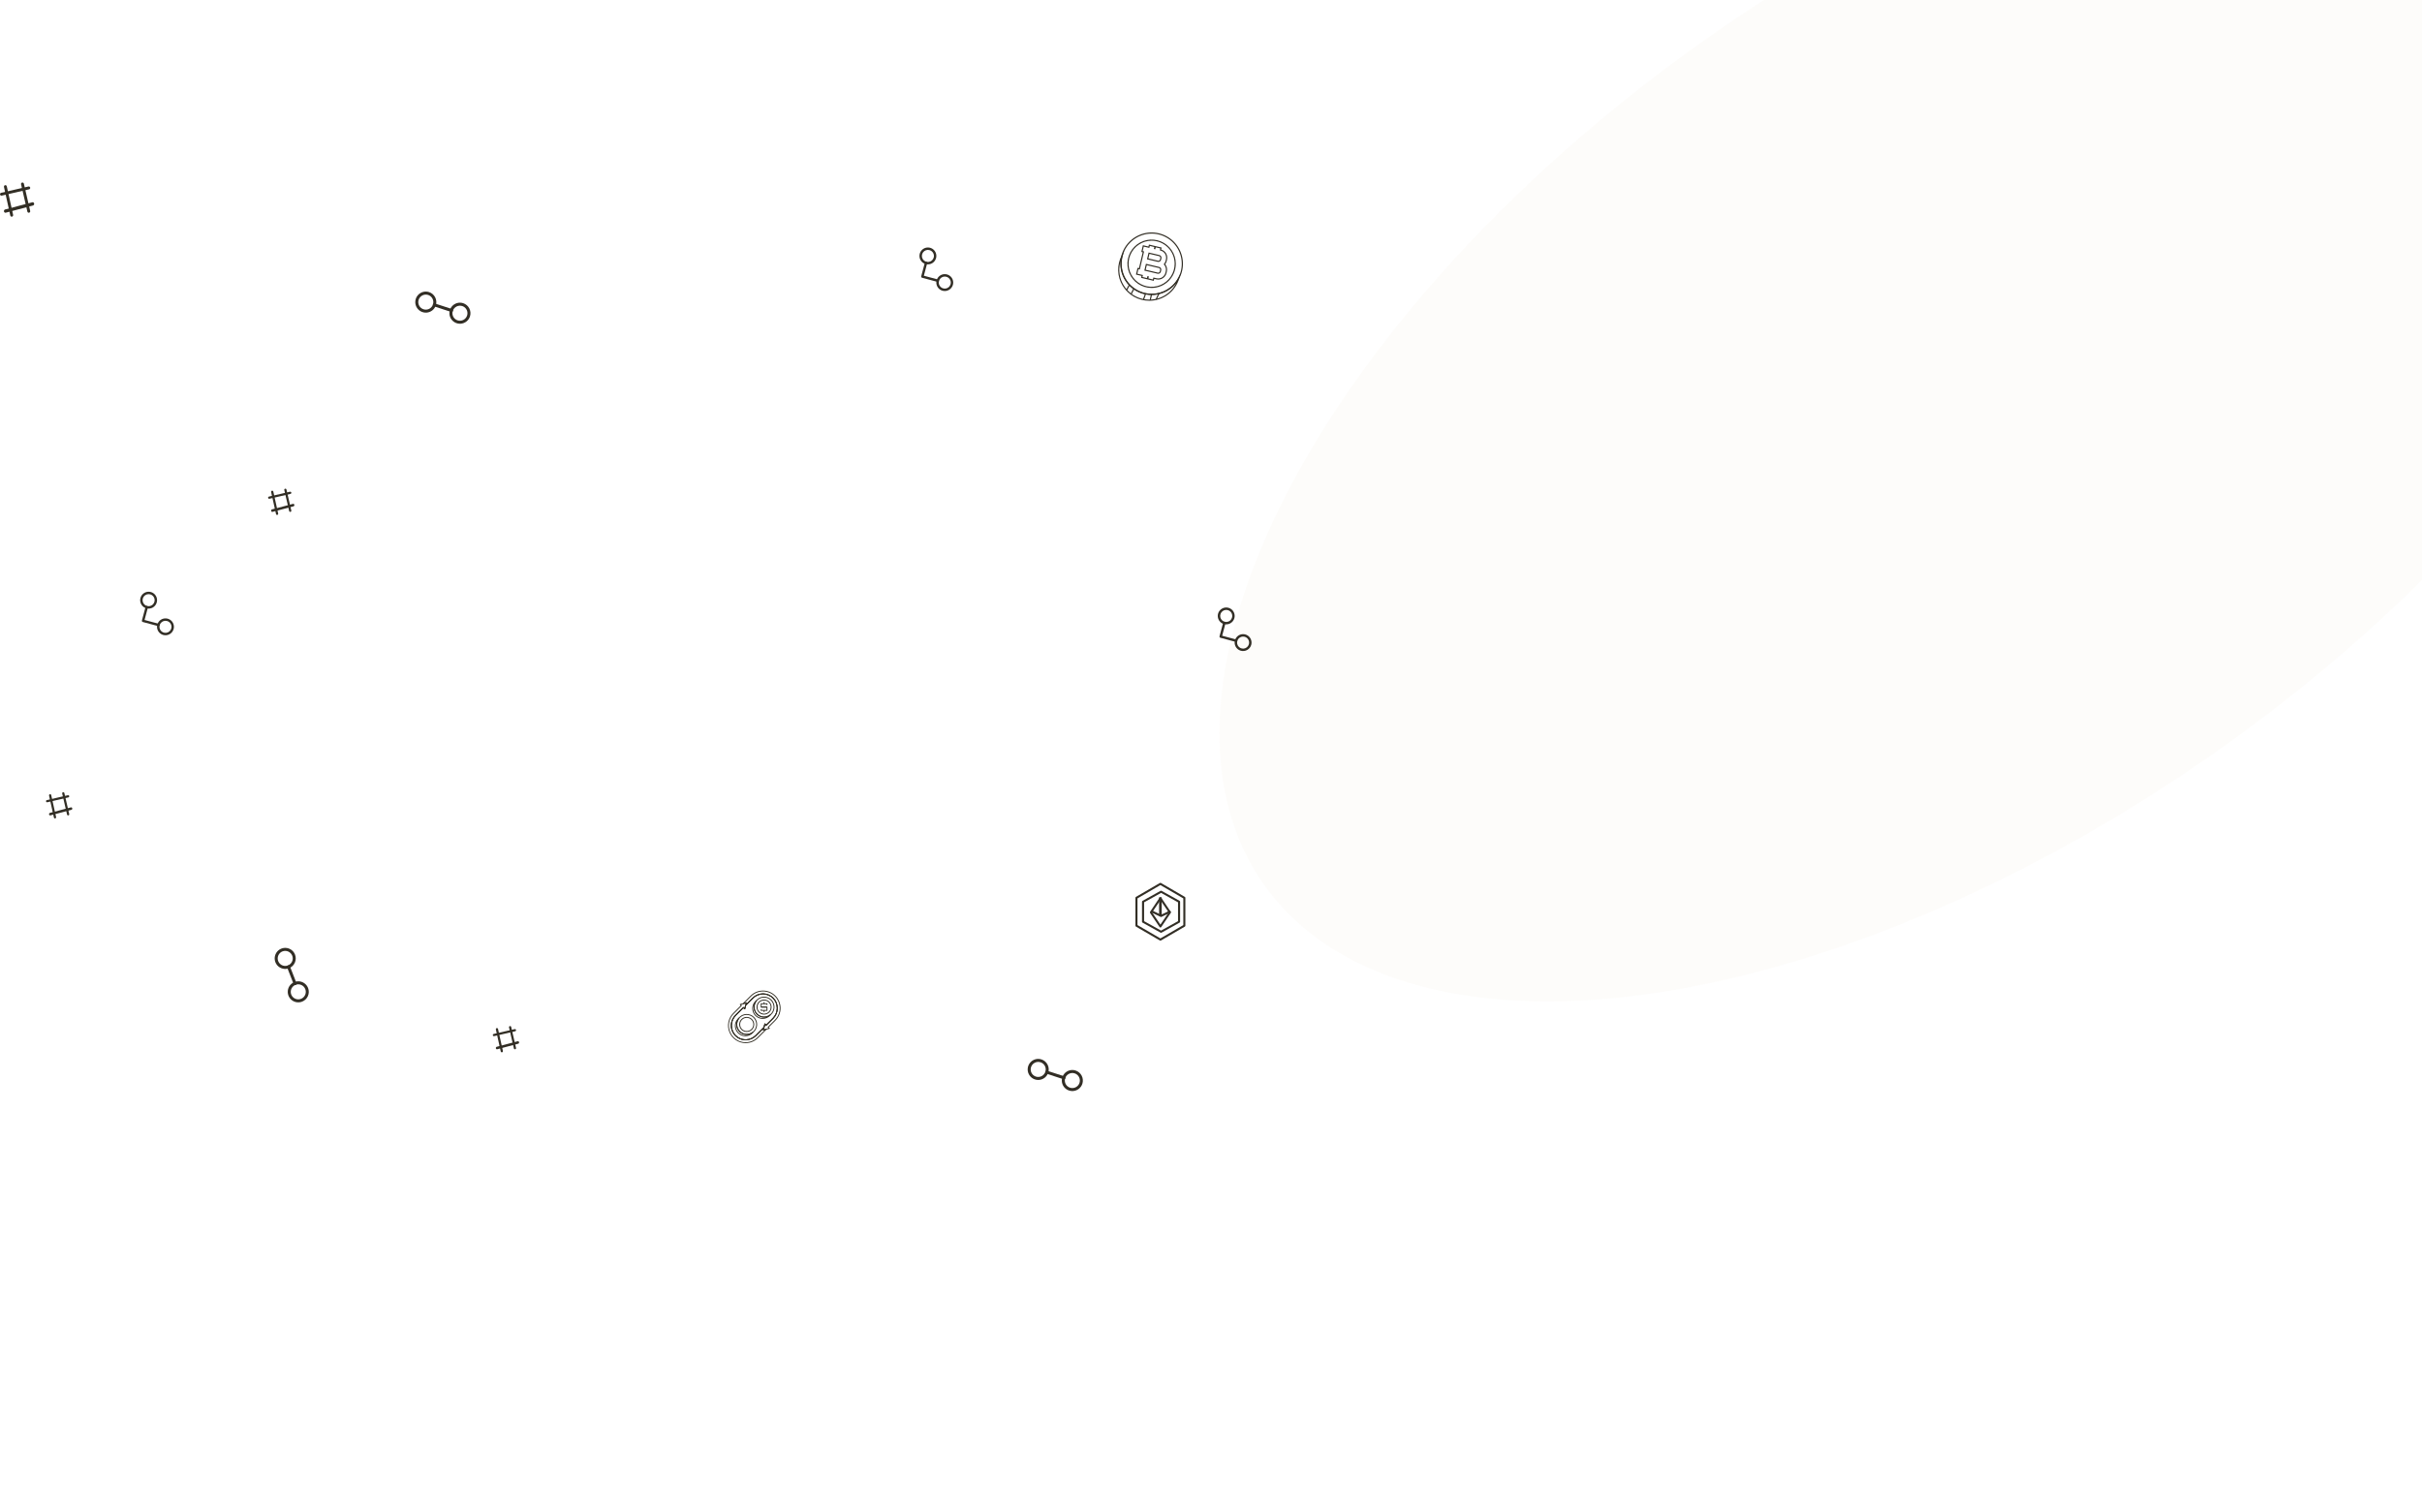 <svg width="1843" height="1151" viewBox="0 0 1843 1151" fill="none" xmlns="http://www.w3.org/2000/svg">
<path d="M331.635 232.406C331.145 233.914 330.219 235.242 328.974 236.223C327.729 237.204 326.221 237.794 324.641 237.918C323.061 238.042 321.479 237.695 320.096 236.92C318.714 236.145 317.592 234.977 316.872 233.565C316.153 232.152 315.869 230.558 316.056 228.984C316.243 227.41 316.892 225.927 317.922 224.722C318.952 223.517 320.316 222.644 321.842 222.215C323.367 221.785 324.986 221.818 326.494 222.308C328.513 222.968 330.188 224.401 331.152 226.294C332.116 228.187 332.29 230.385 331.635 232.406ZM318.572 228.158C318.222 229.234 318.199 230.39 318.505 231.479C318.812 232.569 319.435 233.543 320.295 234.278C321.156 235.014 322.215 235.478 323.339 235.611C324.462 235.745 325.601 235.542 326.609 235.029C327.618 234.516 328.452 233.715 329.006 232.727C329.559 231.74 329.807 230.611 329.719 229.482C329.631 228.354 329.21 227.277 328.51 226.388C327.809 225.499 326.861 224.837 325.785 224.487C324.342 224.02 322.772 224.144 321.42 224.832C320.068 225.52 319.044 226.716 318.572 228.158V228.158Z" fill="#322E25"/>
<path d="M357.61 240.854C357.12 242.362 356.194 243.69 354.949 244.671C353.704 245.652 352.196 246.242 350.615 246.366C349.035 246.49 347.454 246.143 346.071 245.368C344.688 244.593 343.566 243.426 342.847 242.013C342.128 240.601 341.843 239.007 342.03 237.432C342.217 235.858 342.866 234.375 343.896 233.17C344.926 231.965 346.29 231.093 347.816 230.663C349.342 230.233 350.961 230.266 352.468 230.756C354.487 231.416 356.163 232.849 357.127 234.742C358.091 236.635 358.264 238.834 357.61 240.854V240.854ZM344.547 236.606C344.196 237.682 344.173 238.838 344.48 239.928C344.787 241.017 345.409 241.991 346.27 242.727C347.13 243.462 348.189 243.926 349.313 244.06C350.437 244.193 351.575 243.99 352.584 243.477C353.593 242.964 354.426 242.163 354.98 241.176C355.533 240.188 355.782 239.059 355.694 237.931C355.605 236.802 355.184 235.725 354.484 234.836C353.784 233.947 352.836 233.286 351.759 232.935C350.316 232.468 348.746 232.592 347.394 233.28C346.042 233.968 345.018 235.164 344.547 236.606V236.606Z" fill="#322E25"/>
<path d="M344.698 236.655C344.651 236.798 344.577 236.931 344.48 237.045C344.382 237.159 344.262 237.253 344.128 237.322C343.994 237.39 343.848 237.431 343.698 237.443C343.548 237.455 343.397 237.437 343.254 237.39L330.191 233.141C329.902 233.047 329.662 232.843 329.525 232.572C329.387 232.301 329.362 231.987 329.456 231.698C329.55 231.409 329.755 231.169 330.026 231.031C330.296 230.893 330.611 230.868 330.9 230.962L343.963 235.211C344.106 235.257 344.239 235.332 344.353 235.429C344.467 235.527 344.561 235.646 344.63 235.781C344.698 235.915 344.739 236.061 344.751 236.211C344.763 236.361 344.745 236.512 344.698 236.655V236.655Z" fill="#322E25"/>
<path d="M797.635 816.406C797.145 817.914 796.219 819.242 794.974 820.223C793.729 821.204 792.221 821.794 790.641 821.918C789.061 822.042 787.479 821.695 786.096 820.92C784.714 820.145 783.592 818.977 782.872 817.565C782.153 816.152 781.869 814.558 782.056 812.984C782.243 811.41 782.892 809.927 783.922 808.722C784.952 807.517 786.316 806.644 787.842 806.215C789.367 805.785 790.986 805.818 792.494 806.308C794.513 806.968 796.188 808.401 797.152 810.294C798.116 812.187 798.29 814.385 797.635 816.406ZM784.572 812.158C784.222 813.234 784.199 814.39 784.505 815.479C784.812 816.569 785.435 817.543 786.295 818.278C787.156 819.014 788.215 819.478 789.339 819.611C790.462 819.745 791.601 819.542 792.609 819.029C793.618 818.516 794.452 817.715 795.006 816.727C795.559 815.74 795.807 814.611 795.719 813.482C795.631 812.354 795.21 811.277 794.51 810.388C793.809 809.499 792.861 808.837 791.785 808.487C790.342 808.02 788.772 808.144 787.42 808.832C786.068 809.52 785.044 810.716 784.572 812.158V812.158Z" fill="#322E25"/>
<path d="M823.61 824.854C823.12 826.362 822.194 827.69 820.949 828.671C819.704 829.652 818.196 830.242 816.615 830.366C815.035 830.49 813.454 830.143 812.071 829.368C810.688 828.593 809.566 827.426 808.847 826.013C808.128 824.601 807.843 823.007 808.03 821.432C808.217 819.858 808.866 818.375 809.896 817.17C810.926 815.965 812.29 815.093 813.816 814.663C815.342 814.233 816.961 814.266 818.468 814.756C820.487 815.416 822.163 816.849 823.127 818.742C824.091 820.635 824.264 822.834 823.61 824.854V824.854ZM810.547 820.606C810.196 821.682 810.173 822.838 810.48 823.928C810.787 825.017 811.409 825.991 812.27 826.727C813.13 827.462 814.189 827.926 815.313 828.06C816.437 828.193 817.575 827.99 818.584 827.477C819.593 826.964 820.426 826.163 820.98 825.176C821.533 824.188 821.782 823.059 821.694 821.931C821.605 820.802 821.184 819.725 820.484 818.836C819.784 817.947 818.836 817.286 817.759 816.935C816.316 816.468 814.746 816.592 813.394 817.28C812.042 817.968 811.018 819.164 810.547 820.606V820.606Z" fill="#322E25"/>
<path d="M810.698 820.655C810.651 820.798 810.577 820.931 810.48 821.045C810.382 821.159 810.262 821.253 810.128 821.322C809.994 821.39 809.848 821.431 809.698 821.443C809.548 821.455 809.397 821.437 809.254 821.39L796.191 817.141C795.902 817.047 795.662 816.843 795.524 816.572C795.387 816.301 795.362 815.987 795.456 815.698C795.55 815.409 795.755 815.169 796.026 815.031C796.296 814.893 796.611 814.868 796.9 814.962L809.963 819.211C810.106 819.257 810.238 819.332 810.353 819.429C810.467 819.527 810.561 819.646 810.63 819.781C810.698 819.915 810.739 820.061 810.751 820.211C810.763 820.361 810.745 820.512 810.698 820.655V820.655Z" fill="#322E25"/>
<path d="M219.949 736.897C218.473 737.474 216.858 737.6 215.31 737.259C213.762 736.919 212.35 736.127 211.252 734.983C210.154 733.84 209.42 732.397 209.142 730.836C208.865 729.276 209.056 727.668 209.692 726.216C210.329 724.764 211.381 723.534 212.717 722.68C214.052 721.826 215.611 721.388 217.196 721.42C218.781 721.453 220.32 721.954 221.62 722.862C222.92 723.769 223.921 725.042 224.498 726.518C225.268 728.498 225.222 730.702 224.369 732.648C223.516 734.594 221.927 736.122 219.949 736.897ZM214.952 724.102C213.897 724.513 212.989 725.228 212.341 726.156C211.693 727.084 211.334 728.183 211.311 729.315C211.288 730.447 211.601 731.56 212.21 732.514C212.819 733.467 213.698 734.219 214.734 734.674C215.771 735.128 216.919 735.265 218.033 735.067C219.148 734.869 220.178 734.345 220.995 733.561C221.812 732.778 222.377 731.769 222.621 730.664C222.865 729.559 222.775 728.406 222.363 727.352C221.809 725.939 220.718 724.804 219.329 724.195C217.94 723.586 216.366 723.552 214.952 724.102V724.102Z" fill="#322E25"/>
<path d="M229.886 762.339C228.409 762.916 226.795 763.042 225.247 762.702C223.699 762.361 222.286 761.569 221.189 760.426C220.091 759.282 219.357 757.839 219.079 756.278C218.801 754.718 218.993 753.11 219.629 751.658C220.265 750.206 221.318 748.976 222.653 748.122C223.989 747.269 225.548 746.83 227.133 746.863C228.717 746.895 230.257 747.397 231.557 748.304C232.856 749.211 233.858 750.484 234.434 751.96C235.205 753.94 235.158 756.145 234.306 758.09C233.453 760.036 231.863 761.564 229.886 762.339V762.339ZM224.888 749.544C223.834 749.956 222.925 750.671 222.277 751.598C221.629 752.526 221.271 753.626 221.248 754.757C221.224 755.889 221.537 757.002 222.146 757.956C222.756 758.91 223.634 759.661 224.671 760.116C225.707 760.57 226.855 760.707 227.97 760.509C229.084 760.311 230.115 759.787 230.932 759.004C231.748 758.22 232.314 757.212 232.558 756.106C232.801 755.001 232.711 753.848 232.3 752.794C231.746 751.382 230.655 750.247 229.266 749.637C227.876 749.028 226.302 748.995 224.888 749.544V749.544Z" fill="#322E25"/>
<path d="M224.946 749.692C224.806 749.747 224.656 749.774 224.506 749.771C224.356 749.768 224.207 749.735 224.069 749.674C223.932 749.614 223.807 749.527 223.703 749.419C223.599 749.31 223.517 749.182 223.462 749.042L218.465 736.246C218.354 735.963 218.361 735.648 218.483 735.37C218.605 735.091 218.832 734.873 219.115 734.762C219.398 734.652 219.714 734.658 219.992 734.78C220.27 734.902 220.489 735.13 220.599 735.413L225.597 748.208C225.651 748.348 225.678 748.498 225.675 748.648C225.672 748.799 225.639 748.947 225.579 749.085C225.519 749.223 225.432 749.347 225.323 749.451C225.214 749.556 225.086 749.637 224.946 749.692V749.692Z" fill="#322E25"/>
<path d="M883 715.915C882.863 715.915 882.729 715.878 882.61 715.809L864.396 705.214C864.276 705.146 864.176 705.046 864.106 704.926C864.037 704.805 864 704.669 864 704.529V683.3C864 683.162 864.036 683.026 864.105 682.906C864.173 682.786 864.272 682.687 864.39 682.618L882.61 672.02C882.728 671.951 882.863 671.915 883 671.915C883.137 671.915 883.272 671.951 883.39 672.02L901.61 682.618C901.728 682.687 901.827 682.786 901.895 682.906C901.964 683.026 902 683.162 902 683.3V704.529C902 704.668 901.964 704.803 901.895 704.923C901.827 705.043 901.728 705.142 901.61 705.211L883.39 715.809C883.272 715.878 883.137 715.915 883 715.915V715.915ZM865.562 704.071L870.478 706.942L883 714.219L900.438 704.075V683.754L883 673.61L865.562 683.754V704.071Z" fill="#322E25"/>
<path d="M883.5 709.915C883.36 709.915 883.223 709.879 883.101 709.812L869.399 702.199C869.277 702.131 869.177 702.034 869.107 701.918C869.037 701.801 869 701.669 869 701.534V686.295C869 686.161 869.037 686.028 869.107 685.912C869.177 685.795 869.277 685.698 869.399 685.631L883.101 678.017C883.223 677.95 883.36 677.915 883.5 677.915C883.64 677.915 883.777 677.95 883.899 678.017L897.601 685.631C897.723 685.698 897.823 685.795 897.893 685.912C897.963 686.028 898 686.161 898 686.295V701.534C898 701.669 897.963 701.801 897.893 701.918C897.823 702.034 897.723 702.131 897.601 702.198L883.899 709.812C883.777 709.879 883.64 709.915 883.5 709.915ZM870.594 701.091L883.5 708.262L896.406 701.091V686.738L883.5 679.567L870.594 686.738V701.091Z" fill="#322E25"/>
<path d="M883 705.915C882.875 705.915 882.751 705.884 882.64 705.824C882.529 705.765 882.434 705.678 882.363 705.573L875.136 694.849C875.047 694.718 875 694.563 875 694.404C875 694.245 875.047 694.09 875.136 693.96L882.363 683.236C882.438 683.136 882.534 683.055 882.645 683C882.755 682.944 882.877 682.915 883 682.915C883.123 682.915 883.245 682.944 883.355 683C883.466 683.055 883.562 683.136 883.637 683.236L890.864 693.96C890.953 694.09 891 694.245 891 694.404C891 694.563 890.953 694.718 890.864 694.849L883.637 705.573C883.566 705.678 883.471 705.765 883.36 705.824C883.249 705.884 883.125 705.915 883 705.915V705.915ZM876.709 694.404L883 703.738L889.291 694.404L883 685.071L876.709 694.404Z" fill="#322E25"/>
<path d="M883.5 697.915C883.39 697.915 883.281 697.89 883.181 697.841L876 694.384L876.638 692.915L883.5 696.218L890.362 692.915L891 694.384L883.819 697.841C883.719 697.89 883.61 697.915 883.5 697.915Z" fill="#322E25"/>
<path d="M884 682.915H882V696.915H884V682.915Z" fill="#322E25"/>
<path d="M9.15 164.884C9.01 164.919 8.864 164.924 8.722 164.899C8.579 164.875 8.443 164.821 8.32 164.74C8.198 164.66 8.091 164.555 8.007 164.432C7.923 164.308 7.863 164.168 7.831 164.02L3.029 142.335C2.996 142.187 2.991 142.034 3.015 141.884C3.038 141.734 3.089 141.59 3.166 141.461C3.242 141.332 3.341 141.22 3.459 141.131C3.576 141.043 3.709 140.98 3.849 140.945C3.99 140.911 4.136 140.905 4.278 140.93C4.42 140.955 4.557 141.009 4.679 141.089C4.802 141.17 4.908 141.275 4.992 141.398C5.076 141.522 5.137 141.661 5.169 141.809L9.971 163.494C10.004 163.642 10.009 163.796 9.985 163.946C9.962 164.096 9.911 164.239 9.834 164.368C9.758 164.498 9.659 164.61 9.541 164.698C9.424 164.787 9.291 164.85 9.15 164.884Z" fill="#322E25"/>
<path d="M22.151 161.886C22.01 161.919 21.864 161.924 21.722 161.9C21.579 161.876 21.443 161.825 21.32 161.748C21.198 161.671 21.091 161.57 21.007 161.452C20.923 161.333 20.863 161.199 20.831 161.057L16.029 140.276C15.996 140.134 15.991 139.987 16.015 139.844C16.038 139.7 16.09 139.562 16.166 139.438C16.242 139.315 16.341 139.207 16.459 139.122C16.576 139.038 16.709 138.977 16.849 138.944C16.99 138.911 17.136 138.906 17.278 138.93C17.42 138.953 17.557 139.005 17.679 139.082C17.802 139.159 17.908 139.26 17.992 139.378C18.076 139.496 18.137 139.63 18.169 139.772L22.971 160.553C23.004 160.695 23.009 160.842 22.985 160.986C22.962 161.13 22.911 161.267 22.834 161.391C22.758 161.515 22.659 161.622 22.541 161.707C22.424 161.792 22.291 161.853 22.151 161.886V161.886Z" fill="#322E25"/>
<path d="M22.142 144.085L1.357 148.887C1.071 148.952 0.771 148.902 0.522 148.748C0.273 148.594 0.096 148.348 0.029 148.065C-0.038 147.782 0.012 147.484 0.166 147.237C0.32 146.99 0.567 146.813 0.853 146.746L21.638 141.944C21.78 141.911 21.927 141.906 22.071 141.929C22.215 141.953 22.352 142.004 22.476 142.08C22.6 142.157 22.707 142.256 22.792 142.374C22.877 142.491 22.938 142.624 22.971 142.764C23.004 142.905 23.009 143.051 22.985 143.193C22.962 143.335 22.91 143.472 22.833 143.594C22.756 143.717 22.655 143.823 22.537 143.907C22.418 143.992 22.284 144.052 22.142 144.084V144.085Z" fill="#322E25"/>
<path d="M25.143 156.394L4.361 161.882C4.075 161.958 3.774 161.901 3.524 161.725C3.274 161.55 3.096 161.268 3.029 160.944C2.962 160.62 3.012 160.278 3.167 159.996C3.323 159.713 3.571 159.511 3.857 159.436L24.639 153.948C24.78 153.91 24.927 153.905 25.071 153.932C25.215 153.958 25.353 154.017 25.476 154.104C25.6 154.191 25.707 154.305 25.792 154.439C25.877 154.573 25.938 154.725 25.971 154.886C26.004 155.046 26.009 155.213 25.985 155.375C25.962 155.538 25.91 155.694 25.833 155.834C25.756 155.974 25.655 156.096 25.537 156.192C25.419 156.288 25.285 156.357 25.143 156.394V156.394Z" fill="#322E25"/>
<g filter="url(#filter0_f_150_39)">
<ellipse cx="1493" cy="300.415" rx="649" ry="333.5" transform="rotate(-34.996 1493 300.415)" fill="#C7A15B" fill-opacity="0.03"/>
</g>
<path d="M567.373 791.727C565.156 791.725 562.989 791.067 561.146 789.835C559.303 788.602 557.866 786.852 557.017 784.804C556.168 782.756 555.945 780.502 556.376 778.327C556.806 776.152 557.872 774.154 559.438 772.584L565.434 766.588C565.498 766.524 565.585 766.487 565.677 766.487C565.768 766.487 565.855 766.523 565.92 766.588L566.51 767.174L567.091 764.996C567.107 764.937 567.138 764.884 567.181 764.841L572.667 759.355C574.774 757.26 577.625 756.086 580.596 756.09C583.567 756.094 586.415 757.276 588.516 759.377C590.617 761.478 591.799 764.326 591.803 767.297C591.807 770.268 590.633 773.119 588.538 775.226L583.249 780.515C583.179 780.571 583.094 780.606 583.005 780.616C582.959 780.616 582.915 780.607 582.873 780.589C582.831 780.572 582.793 780.546 582.761 780.514L582.231 779.981L581.686 782.013C581.67 782.071 581.64 782.124 581.597 782.167L575.309 788.455C574.268 789.498 573.031 790.325 571.669 790.886C570.307 791.448 568.847 791.734 567.373 791.727ZM565.678 767.318L559.924 773.071C557.949 775.046 556.839 777.726 556.839 780.52C556.839 783.313 557.949 785.993 559.924 787.968C561.9 789.944 564.579 791.054 567.373 791.054C570.167 791.054 572.846 789.944 574.822 787.968L581.045 781.745L581.721 779.224C581.737 779.165 581.768 779.112 581.811 779.069C581.853 779.027 581.907 778.996 581.965 778.98C582.024 778.965 582.085 778.965 582.144 778.981C582.202 778.996 582.256 779.027 582.298 779.07L583.006 779.784L588.051 774.739C589.029 773.761 589.805 772.6 590.334 771.322C590.864 770.044 591.136 768.674 591.136 767.29C591.136 765.907 590.864 764.537 590.334 763.259C589.805 761.981 589.029 760.82 588.051 759.842C587.073 758.864 585.911 758.088 584.633 757.558C583.355 757.029 581.985 756.756 580.602 756.756C579.219 756.757 577.849 757.029 576.571 757.558C575.293 758.088 574.131 758.864 573.153 759.842L567.733 765.263L567.022 767.927C567.007 767.985 566.976 768.038 566.934 768.081C566.891 768.124 566.838 768.155 566.78 768.17C566.721 768.186 566.66 768.186 566.602 768.17C566.543 768.155 566.49 768.124 566.447 768.082L565.678 767.318Z" fill="#332F25"/>
<path d="M580.817 784.26C580.764 784.26 580.711 784.247 580.664 784.224C580.617 784.201 580.575 784.167 580.543 784.125C580.511 784.083 580.489 784.034 580.479 783.982C580.468 783.93 580.47 783.877 580.484 783.826L581.721 779.224C581.737 779.165 581.768 779.112 581.811 779.069C581.854 779.027 581.907 778.996 581.965 778.98C582.024 778.965 582.086 778.965 582.144 778.981C582.203 778.996 582.256 779.027 582.298 779.07L583.007 779.784L588.051 774.739C590.027 772.764 591.136 770.084 591.136 767.29C591.136 764.497 590.026 761.817 588.051 759.842C586.075 757.866 583.396 756.756 580.602 756.756C577.808 756.757 575.129 757.866 573.154 759.842L567.668 765.328C567.614 765.381 567.544 765.416 567.469 765.426C567.394 765.436 567.318 765.421 567.252 765.383C567.186 765.345 567.135 765.286 567.106 765.216C567.077 765.146 567.072 765.069 567.092 764.995L567.433 763.723L565.664 764.2C565.591 764.22 565.514 764.215 565.443 764.186C565.373 764.157 565.315 764.105 565.277 764.04C565.239 763.974 565.224 763.898 565.234 763.823C565.243 763.747 565.278 763.678 565.331 763.624L571.137 757.819C573.651 755.315 577.055 753.911 580.603 753.915C584.151 753.919 587.552 755.33 590.06 757.839C592.569 760.348 593.979 763.75 593.982 767.298C593.984 770.845 592.579 774.249 590.075 776.762L590.074 776.763L585.029 781.808L585.662 782.441C585.705 782.484 585.736 782.538 585.752 782.596C585.767 782.654 585.767 782.716 585.752 782.774C585.736 782.833 585.705 782.886 585.662 782.929C585.619 782.972 585.566 783.002 585.507 783.018L580.906 784.248C580.877 784.256 580.847 784.26 580.817 784.26V784.26ZM582.232 779.981L581.305 783.428L584.753 782.506L584.299 782.051C584.267 782.019 584.241 781.981 584.224 781.94C584.207 781.898 584.198 781.853 584.198 781.808C584.198 781.763 584.207 781.718 584.224 781.676C584.241 781.634 584.267 781.596 584.299 781.564L589.587 776.276C590.767 775.096 591.703 773.696 592.342 772.155C592.981 770.614 593.31 768.962 593.31 767.293C593.31 765.625 592.982 763.973 592.344 762.431C591.706 760.89 590.77 759.489 589.591 758.309C588.411 757.129 587.011 756.193 585.47 755.554C583.929 754.916 582.277 754.587 580.608 754.586C578.94 754.586 577.288 754.914 575.746 755.552C574.205 756.191 572.804 757.126 571.624 758.305L566.73 763.2L567.831 762.903C567.889 762.887 567.951 762.887 568.009 762.903C568.068 762.918 568.121 762.949 568.164 762.992C568.207 763.034 568.237 763.088 568.253 763.146C568.269 763.204 568.269 763.266 568.253 763.324L568.09 763.931L572.667 759.355C574.774 757.26 577.625 756.086 580.596 756.09C583.567 756.094 586.415 757.276 588.516 759.377C590.617 761.478 591.799 764.326 591.803 767.297C591.807 770.268 590.633 773.119 588.538 775.226L583.249 780.515C583.179 780.571 583.094 780.606 583.005 780.616C582.96 780.616 582.915 780.607 582.873 780.589C582.831 780.572 582.793 780.546 582.761 780.514L582.232 779.981Z" fill="#332F25"/>
<path d="M567.373 791.727C565.156 791.725 562.989 791.067 561.146 789.835C559.303 788.602 557.866 786.852 557.017 784.804C556.168 782.756 555.945 780.502 556.376 778.327C556.806 776.152 557.872 774.154 559.438 772.584L565.434 766.588C565.498 766.524 565.585 766.487 565.677 766.487C565.768 766.487 565.855 766.523 565.92 766.588L566.51 767.174L567.091 764.996C567.107 764.937 567.138 764.884 567.181 764.841L572.667 759.355C574.774 757.26 577.625 756.086 580.596 756.09C583.567 756.094 586.415 757.276 588.516 759.377C590.617 761.478 591.799 764.326 591.803 767.297C591.807 770.268 590.633 773.119 588.538 775.226L583.249 780.515C583.179 780.571 583.094 780.606 583.005 780.616C582.959 780.616 582.915 780.607 582.873 780.589C582.831 780.572 582.793 780.546 582.761 780.514L582.231 779.981L581.686 782.013C581.67 782.071 581.64 782.124 581.597 782.167L575.309 788.455C574.268 789.498 573.031 790.325 571.669 790.886C570.307 791.448 568.847 791.734 567.373 791.727ZM565.678 767.318L559.924 773.071C557.949 775.046 556.839 777.726 556.839 780.52C556.839 783.313 557.949 785.993 559.924 787.968C561.9 789.944 564.579 791.054 567.373 791.054C570.167 791.054 572.846 789.944 574.822 787.968L581.045 781.745L581.721 779.224C581.737 779.165 581.768 779.112 581.811 779.069C581.853 779.027 581.907 778.996 581.965 778.98C582.024 778.965 582.085 778.965 582.144 778.981C582.202 778.996 582.256 779.027 582.298 779.07L583.006 779.784L588.051 774.739C589.029 773.761 589.805 772.6 590.334 771.322C590.864 770.044 591.136 768.674 591.136 767.29C591.136 765.907 590.864 764.537 590.334 763.259C589.805 761.981 589.029 760.82 588.051 759.842C587.073 758.864 585.911 758.088 584.633 757.558C583.355 757.029 581.985 756.756 580.602 756.756C579.219 756.757 577.849 757.029 576.571 757.558C575.293 758.088 574.131 758.864 573.153 759.842L567.733 765.263L567.022 767.927C567.007 767.985 566.976 768.038 566.934 768.081C566.891 768.124 566.838 768.155 566.78 768.17C566.721 768.186 566.66 768.186 566.602 768.17C566.543 768.155 566.49 768.124 566.447 768.082L565.678 767.318Z" fill="#332F25"/>
<path d="M568.204 787.627C566.702 787.627 565.231 787.202 563.961 786.399C562.692 785.596 561.676 784.45 561.032 783.093C560.388 781.736 560.143 780.225 560.324 778.734C560.505 777.243 561.105 775.834 562.056 774.671C562.065 774.656 562.075 774.642 562.086 774.628C562.791 773.777 563.666 773.082 564.654 772.588C565.643 772.095 566.724 771.813 567.828 771.761C568.932 771.709 570.035 771.888 571.066 772.286C572.096 772.685 573.033 773.294 573.814 774.076C574.596 774.857 575.206 775.793 575.605 776.823C576.005 777.854 576.184 778.956 576.133 780.06C576.082 781.164 575.801 782.245 575.307 783.235C574.814 784.224 574.12 785.099 573.269 785.804L573.267 785.806C571.841 786.981 570.051 787.624 568.204 787.627V787.627ZM562.636 775.044C562.622 775.067 562.606 775.087 562.587 775.106C561.453 776.498 560.876 778.261 560.967 780.053C561.058 781.846 561.81 783.542 563.079 784.812C564.348 786.082 566.042 786.836 567.835 786.929C569.628 787.021 571.391 786.446 572.784 785.314C572.796 785.302 572.808 785.291 572.821 785.281C573.597 784.638 574.231 783.841 574.681 782.939C575.132 782.038 575.39 781.053 575.438 780.046C575.487 779.039 575.325 778.034 574.963 777.093C574.601 776.153 574.047 775.298 573.336 774.583C572.625 773.869 571.773 773.311 570.835 772.944C569.896 772.577 568.891 772.41 567.884 772.454C566.877 772.497 565.89 772.75 564.987 773.196C564.083 773.642 563.282 774.272 562.636 775.044V775.044Z" fill="#332F25"/>
<path d="M567.164 788.667C565.527 788.667 563.931 788.162 562.594 787.22C561.256 786.278 560.242 784.946 559.69 783.406C559.139 781.865 559.077 780.192 559.513 778.615C559.949 777.038 560.861 775.635 562.126 774.596C562.192 774.542 562.276 774.514 562.361 774.519C562.446 774.523 562.527 774.559 562.588 774.619C562.648 774.68 562.684 774.761 562.688 774.846C562.692 774.932 562.664 775.015 562.609 775.081C561.466 776.472 560.881 778.238 560.967 780.036C561.054 781.834 561.806 783.536 563.078 784.81C564.35 786.084 566.05 786.839 567.848 786.929C569.646 787.019 571.413 786.437 572.806 785.296C572.872 785.242 572.956 785.214 573.041 785.219C573.127 785.223 573.207 785.259 573.268 785.32C573.328 785.38 573.364 785.461 573.368 785.547C573.372 785.632 573.344 785.716 573.289 785.782C572.545 786.686 571.609 787.413 570.55 787.912C569.491 788.411 568.334 788.669 567.164 788.667ZM560.455 777.975C559.913 779.297 559.774 780.75 560.056 782.151C560.337 783.552 561.026 784.839 562.035 785.85C563.045 786.861 564.331 787.552 565.732 787.835C567.132 788.118 568.585 787.981 569.909 787.442C568.606 787.729 567.253 787.683 565.973 787.309C564.693 786.935 563.528 786.244 562.586 785.3C561.643 784.357 560.954 783.191 560.582 781.911C560.209 780.63 560.165 779.277 560.455 777.975V777.975Z" fill="#332F25"/>
<path d="M568.203 785.404C567.074 785.404 565.969 785.069 565.03 784.441C564.09 783.813 563.358 782.921 562.926 781.877C562.494 780.833 562.381 779.685 562.601 778.576C562.821 777.468 563.366 776.45 564.165 775.652C564.963 774.853 565.981 774.309 567.089 774.088C568.198 773.868 569.346 773.981 570.39 774.413C571.434 774.846 572.326 775.578 572.954 776.517C573.581 777.457 573.916 778.561 573.916 779.691C573.915 781.206 573.312 782.658 572.241 783.729C571.17 784.8 569.718 785.402 568.203 785.404V785.404ZM568.203 774.667C567.21 774.667 566.239 774.962 565.412 775.514C564.586 776.066 563.942 776.851 563.562 777.769C563.182 778.687 563.083 779.697 563.276 780.671C563.47 781.646 563.949 782.541 564.651 783.244C565.354 783.946 566.249 784.425 567.224 784.619C568.198 784.812 569.208 784.713 570.126 784.333C571.044 783.952 571.829 783.308 572.381 782.482C572.933 781.656 573.228 780.685 573.228 779.691C573.226 778.359 572.696 777.082 571.754 776.14C570.813 775.198 569.535 774.669 568.203 774.667V774.667Z" fill="#332F25"/>
<path d="M581.413 774.418C579.911 774.418 578.44 773.992 577.17 773.19C575.9 772.387 574.885 771.241 574.241 769.883C573.597 768.526 573.352 767.014 573.533 765.523C573.714 764.032 574.315 762.623 575.266 761.46C575.275 761.446 575.284 761.432 575.295 761.419C576 760.568 576.875 759.873 577.864 759.379C578.852 758.885 579.933 758.603 581.037 758.551C582.141 758.499 583.244 758.678 584.275 759.077C585.306 759.476 586.242 760.085 587.024 760.866C587.805 761.647 588.415 762.583 588.815 763.614C589.214 764.644 589.394 765.747 589.342 766.851C589.291 767.955 589.01 769.036 588.517 770.025C588.024 771.014 587.329 771.889 586.479 772.595L586.476 772.597C585.05 773.772 583.26 774.415 581.413 774.418V774.418ZM575.845 761.836C575.831 761.858 575.815 761.878 575.796 761.897C574.663 763.288 574.085 765.051 574.176 766.844C574.267 768.637 575.02 770.332 576.288 771.602C577.557 772.872 579.251 773.627 581.044 773.719C582.837 773.812 584.6 773.237 585.993 772.104C586.005 772.093 586.017 772.082 586.03 772.072C586.807 771.429 587.44 770.631 587.891 769.73C588.342 768.828 588.6 767.843 588.648 766.836C588.696 765.83 588.535 764.824 588.172 763.883C587.81 762.943 587.256 762.088 586.545 761.373C585.834 760.659 584.982 760.101 584.044 759.734C583.105 759.367 582.1 759.201 581.093 759.244C580.086 759.288 579.099 759.541 578.196 759.987C577.292 760.433 576.491 761.063 575.845 761.836H575.845Z" fill="#332F25"/>
<path d="M580.373 775.458C578.737 775.458 577.141 774.953 575.803 774.011C574.465 773.069 573.451 771.737 572.899 770.196C572.348 768.656 572.286 766.983 572.722 765.406C573.158 763.829 574.07 762.425 575.335 761.387C575.401 761.333 575.485 761.305 575.57 761.309C575.656 761.314 575.736 761.349 575.797 761.41C575.857 761.471 575.893 761.551 575.897 761.637C575.901 761.722 575.873 761.806 575.819 761.872C574.675 763.263 574.09 765.028 574.177 766.827C574.263 768.625 575.016 770.326 576.287 771.6C577.559 772.874 579.259 773.63 581.057 773.72C582.855 773.81 584.622 773.228 586.015 772.087C586.081 772.033 586.165 772.005 586.25 772.01C586.336 772.014 586.416 772.05 586.477 772.111C586.537 772.171 586.573 772.252 586.577 772.338C586.581 772.423 586.553 772.507 586.498 772.573C585.754 773.476 584.818 774.204 583.759 774.703C582.7 775.202 581.544 775.459 580.373 775.458V775.458ZM573.664 764.766C573.122 766.088 572.984 767.541 573.265 768.942C573.546 770.343 574.235 771.63 575.245 772.641C576.255 773.652 577.54 774.342 578.941 774.625C580.342 774.908 581.795 774.772 583.118 774.232C581.816 774.52 580.462 774.474 579.182 774.1C577.902 773.726 576.737 773.035 575.795 772.091C574.853 771.148 574.163 769.982 573.791 768.702C573.418 767.421 573.374 766.068 573.664 764.766Z" fill="#332F25"/>
<path d="M581.413 772.195C580.283 772.195 579.179 771.86 578.239 771.232C577.3 770.604 576.568 769.712 576.135 768.668C575.703 767.624 575.59 766.476 575.81 765.367C576.03 764.259 576.574 763.241 577.373 762.442C578.172 761.643 579.19 761.099 580.298 760.879C581.406 760.658 582.555 760.771 583.599 761.204C584.643 761.636 585.535 762.368 586.163 763.308C586.791 764.247 587.126 765.352 587.126 766.482C587.124 767.996 586.522 769.448 585.451 770.519C584.38 771.59 582.928 772.193 581.413 772.195V772.195ZM581.413 761.458C580.419 761.458 579.448 761.752 578.622 762.304C577.796 762.856 577.152 763.641 576.771 764.559C576.391 765.477 576.292 766.487 576.485 767.462C576.679 768.437 577.158 769.332 577.86 770.034C578.563 770.737 579.458 771.216 580.433 771.409C581.407 771.603 582.418 771.504 583.336 771.123C584.254 770.743 585.038 770.099 585.59 769.273C586.142 768.447 586.437 767.475 586.437 766.482C586.436 765.15 585.906 763.873 584.964 762.931C584.022 761.989 582.745 761.459 581.413 761.458Z" fill="#332F25"/>
<path d="M567.372 793.905C564.727 793.9 562.143 793.112 559.945 791.64C557.747 790.169 556.034 788.08 555.021 785.636C554.008 783.193 553.741 780.504 554.254 777.91C554.766 775.315 556.035 772.93 557.901 771.055L563.659 765.296L563.076 764.717C563.033 764.675 563.002 764.621 562.986 764.563C562.97 764.504 562.97 764.443 562.985 764.384C563.001 764.326 563.032 764.272 563.074 764.23C563.117 764.187 563.17 764.156 563.229 764.14L567.831 762.903C567.889 762.887 567.951 762.887 568.009 762.903C568.068 762.918 568.121 762.949 568.164 762.992C568.206 763.035 568.237 763.088 568.253 763.146C568.269 763.205 568.269 763.266 568.253 763.324L567.022 767.927C567.007 767.985 566.976 768.038 566.934 768.081C566.891 768.124 566.838 768.155 566.78 768.17C566.721 768.186 566.66 768.186 566.602 768.17C566.543 768.155 566.49 768.124 566.447 768.082L565.678 767.318L559.924 773.071C557.949 775.046 556.839 777.726 556.839 780.52C556.839 783.313 557.949 785.993 559.924 787.968C561.9 789.944 564.579 791.054 567.373 791.054C570.167 791.054 572.846 789.944 574.822 787.969L581.11 781.68C581.164 781.627 581.233 781.592 581.309 781.582C581.384 781.573 581.46 781.588 581.526 781.626C581.591 781.664 581.643 781.722 581.672 781.792C581.701 781.863 581.706 781.94 581.686 782.013L581.305 783.428L582.929 782.991C583.003 782.972 583.08 782.977 583.15 783.006C583.221 783.035 583.279 783.086 583.317 783.152C583.355 783.217 583.37 783.294 583.36 783.369C583.35 783.444 583.316 783.514 583.262 783.567L576.838 789.992C575.596 791.235 574.12 792.221 572.496 792.893C570.871 793.564 569.13 793.908 567.372 793.905V793.905ZM563.986 764.65L564.39 765.051C564.422 765.083 564.448 765.121 564.465 765.163C564.483 765.204 564.492 765.249 564.492 765.295C564.492 765.34 564.483 765.385 564.466 765.427C564.448 765.469 564.423 765.507 564.391 765.539L558.388 771.542C557.206 772.72 556.268 774.121 555.628 775.663C554.987 777.204 554.657 778.857 554.656 780.527C554.655 782.196 554.983 783.849 555.621 785.392C556.259 786.935 557.196 788.336 558.376 789.517C559.557 790.697 560.958 791.633 562.501 792.272C564.043 792.91 565.697 793.238 567.366 793.237C569.036 793.236 570.689 792.906 572.23 792.265C573.772 791.625 575.172 790.687 576.351 789.505L581.866 783.99L580.906 784.248C580.847 784.264 580.786 784.264 580.727 784.248C580.669 784.232 580.616 784.202 580.573 784.159C580.53 784.116 580.499 784.063 580.484 784.004C580.468 783.946 580.468 783.884 580.484 783.826L580.685 783.079L575.309 788.455C573.202 790.552 570.35 791.728 567.378 791.725C564.406 791.721 561.557 790.539 559.455 788.438C557.353 786.336 556.171 783.487 556.168 780.514C556.165 777.542 557.341 774.69 559.438 772.584L565.434 766.588C565.498 766.524 565.586 766.487 565.677 766.487C565.768 766.487 565.855 766.523 565.92 766.588L566.51 767.174L567.433 763.723L563.986 764.65Z" fill="#332F25"/>
<path d="M583.631 766.817H579.214C579.169 766.817 579.124 766.808 579.082 766.79C579.041 766.773 579.003 766.748 578.971 766.716C578.939 766.684 578.913 766.646 578.896 766.604C578.879 766.562 578.87 766.518 578.87 766.472V763.954C578.87 763.909 578.879 763.864 578.896 763.822C578.913 763.78 578.939 763.742 578.971 763.71C579.003 763.678 579.041 763.653 579.082 763.636C579.124 763.618 579.169 763.61 579.214 763.61H583.631C583.676 763.61 583.721 763.618 583.763 763.636C583.805 763.653 583.843 763.678 583.875 763.71C583.907 763.742 583.932 763.78 583.949 763.822C583.967 763.864 583.976 763.909 583.975 763.954V764.847H583.287V764.298H579.559V766.128H583.631L583.631 766.817Z" fill="#332F25"/>
<path d="M583.631 769.335H579.214C579.169 769.335 579.124 769.326 579.082 769.309C579.041 769.291 579.003 769.266 578.971 769.234C578.939 769.202 578.913 769.164 578.896 769.122C578.879 769.081 578.87 769.036 578.87 768.991V768.097H579.559V768.646H583.287V766.817H579.214V766.128H583.631C583.676 766.128 583.721 766.137 583.763 766.154C583.805 766.171 583.843 766.197 583.875 766.229C583.907 766.261 583.932 766.299 583.949 766.34C583.967 766.382 583.976 766.427 583.975 766.472V768.991C583.976 769.036 583.967 769.081 583.949 769.122C583.932 769.164 583.907 769.202 583.875 769.234C583.843 769.266 583.805 769.291 583.763 769.309C583.721 769.326 583.676 769.335 583.631 769.335V769.335Z" fill="#332F25"/>
<path d="M581.767 762.701H581.078V763.954H581.767V762.701Z" fill="#332F25"/>
<path d="M581.767 768.991H581.078V770.243H581.767V768.991Z" fill="#332F25"/>
<path d="M382.039 800.891C381.931 800.918 381.819 800.922 381.709 800.903C381.6 800.884 381.495 800.842 381.4 800.781C381.306 800.719 381.224 800.638 381.16 800.543C381.095 800.448 381.049 800.34 381.024 800.226L377.33 783.546C377.305 783.432 377.301 783.314 377.319 783.199C377.337 783.083 377.377 782.973 377.435 782.874C377.494 782.774 377.57 782.688 377.661 782.62C377.751 782.552 377.853 782.503 377.961 782.477C378.069 782.45 378.181 782.446 378.291 782.465C378.4 782.484 378.505 782.526 378.599 782.587C378.694 782.649 378.776 782.73 378.84 782.825C378.905 782.92 378.951 783.028 378.976 783.141L382.67 799.822C382.695 799.936 382.699 800.054 382.681 800.169C382.663 800.285 382.624 800.395 382.565 800.494C382.506 800.594 382.43 800.68 382.339 800.748C382.249 800.816 382.147 800.865 382.039 800.891Z" fill="#322E25"/>
<path d="M392.039 798.585C391.931 798.61 391.819 798.614 391.709 798.596C391.6 798.578 391.495 798.538 391.4 798.479C391.306 798.419 391.224 798.342 391.16 798.251C391.095 798.16 391.049 798.057 391.024 797.947L387.33 781.962C387.305 781.853 387.301 781.74 387.319 781.629C387.337 781.519 387.377 781.413 387.435 781.318C387.494 781.222 387.57 781.14 387.661 781.075C387.751 781.009 387.853 780.963 387.961 780.937C388.069 780.912 388.181 780.908 388.291 780.926C388.4 780.944 388.505 780.984 388.599 781.043C388.694 781.103 388.776 781.18 388.84 781.271C388.905 781.362 388.951 781.465 388.976 781.574L392.67 797.56C392.695 797.669 392.699 797.782 392.681 797.893C392.663 798.003 392.624 798.109 392.565 798.204C392.506 798.3 392.43 798.382 392.339 798.447C392.249 798.513 392.147 798.559 392.039 798.585V798.585Z" fill="#322E25"/>
<path d="M392.033 784.892L376.044 788.586C375.824 788.636 375.593 788.597 375.401 788.479C375.21 788.36 375.074 788.171 375.022 787.954C374.971 787.736 375.009 787.507 375.128 787.317C375.246 787.127 375.436 786.991 375.656 786.939L391.645 783.245C391.754 783.219 391.867 783.216 391.978 783.234C392.088 783.252 392.194 783.291 392.289 783.35C392.385 783.409 392.467 783.485 392.533 783.576C392.598 783.666 392.645 783.768 392.67 783.876C392.695 783.984 392.699 784.096 392.681 784.206C392.663 784.315 392.623 784.42 392.564 784.515C392.504 784.609 392.427 784.691 392.336 784.755C392.245 784.82 392.142 784.866 392.033 784.892V784.892Z" fill="#322E25"/>
<path d="M394.34 794.36L378.355 798.582C378.135 798.64 377.903 798.597 377.71 798.461C377.518 798.326 377.381 798.11 377.33 797.86C377.279 797.611 377.317 797.348 377.436 797.131C377.556 796.913 377.747 796.758 377.967 796.7L393.953 792.479C394.062 792.45 394.175 792.445 394.286 792.466C394.396 792.487 394.502 792.532 394.597 792.599C394.692 792.666 394.775 792.753 394.84 792.857C394.906 792.96 394.952 793.076 394.978 793.2C395.003 793.324 395.007 793.452 394.989 793.577C394.97 793.702 394.931 793.822 394.871 793.93C394.812 794.037 394.735 794.131 394.644 794.205C394.553 794.279 394.45 794.332 394.34 794.36V794.36Z" fill="#322E25"/>
<path d="M211.039 391.892C210.931 391.918 210.819 391.922 210.709 391.903C210.6 391.884 210.495 391.842 210.4 391.781C210.306 391.719 210.224 391.638 210.16 391.543C210.095 391.448 210.049 391.341 210.024 391.227L206.33 374.546C206.305 374.432 206.301 374.314 206.319 374.199C206.337 374.084 206.377 373.973 206.435 373.874C206.494 373.774 206.57 373.688 206.661 373.62C206.751 373.552 206.853 373.503 206.961 373.477C207.069 373.45 207.181 373.446 207.291 373.465C207.4 373.484 207.505 373.526 207.599 373.588C207.694 373.649 207.776 373.73 207.84 373.825C207.905 373.92 207.951 374.028 207.976 374.142L211.67 390.822C211.695 390.936 211.699 391.054 211.681 391.169C211.663 391.285 211.624 391.395 211.565 391.495C211.506 391.594 211.43 391.68 211.339 391.748C211.249 391.816 211.147 391.865 211.039 391.892Z" fill="#322E25"/>
<path d="M221.039 389.585C220.931 389.61 220.819 389.614 220.709 389.596C220.6 389.578 220.495 389.538 220.4 389.479C220.306 389.419 220.224 389.342 220.16 389.251C220.095 389.16 220.049 389.057 220.024 388.947L216.33 372.962C216.305 372.853 216.301 372.74 216.319 372.629C216.337 372.519 216.377 372.413 216.435 372.318C216.494 372.222 216.57 372.14 216.661 372.075C216.751 372.009 216.853 371.963 216.961 371.937C217.069 371.912 217.181 371.908 217.291 371.926C217.4 371.944 217.505 371.984 217.599 372.043C217.694 372.103 217.776 372.18 217.84 372.271C217.905 372.362 217.951 372.465 217.976 372.574L221.67 388.56C221.695 388.669 221.699 388.782 221.681 388.893C221.663 389.003 221.624 389.109 221.565 389.204C221.506 389.3 221.43 389.382 221.339 389.447C221.249 389.513 221.147 389.559 221.039 389.585V389.585Z" fill="#322E25"/>
<path d="M221.033 375.891L205.044 379.586C204.824 379.636 204.593 379.597 204.401 379.479C204.21 379.36 204.074 379.171 204.022 378.954C203.971 378.736 204.009 378.507 204.128 378.317C204.246 378.126 204.436 377.991 204.656 377.939L220.645 374.245C220.754 374.219 220.867 374.216 220.978 374.234C221.088 374.252 221.194 374.291 221.289 374.35C221.385 374.409 221.467 374.485 221.533 374.575C221.598 374.666 221.645 374.768 221.67 374.876C221.695 374.984 221.699 375.096 221.681 375.206C221.663 375.315 221.623 375.42 221.564 375.514C221.504 375.609 221.427 375.691 221.336 375.755C221.245 375.82 221.142 375.866 221.033 375.891V375.891Z" fill="#322E25"/>
<path d="M223.34 385.36L207.355 389.582C207.135 389.64 206.903 389.597 206.71 389.462C206.518 389.326 206.381 389.11 206.33 388.861C206.279 388.611 206.317 388.349 206.436 388.131C206.556 387.913 206.747 387.758 206.967 387.7L222.953 383.479C223.062 383.45 223.175 383.446 223.286 383.466C223.396 383.487 223.502 383.532 223.597 383.599C223.692 383.666 223.775 383.754 223.84 383.857C223.906 383.96 223.952 384.077 223.978 384.2C224.003 384.324 224.007 384.452 223.989 384.577C223.97 384.702 223.931 384.822 223.871 384.93C223.812 385.037 223.735 385.131 223.644 385.205C223.553 385.279 223.45 385.332 223.34 385.36V385.36Z" fill="#322E25"/>
<path d="M42.039 622.891C41.931 622.918 41.819 622.922 41.709 622.903C41.599 622.884 41.495 622.842 41.4 622.781C41.306 622.719 41.224 622.638 41.16 622.543C41.095 622.448 41.049 622.34 41.023 622.226L37.33 605.546C37.305 605.432 37.301 605.314 37.319 605.199C37.337 605.083 37.377 604.973 37.435 604.874C37.494 604.774 37.57 604.688 37.661 604.62C37.751 604.552 37.853 604.503 37.961 604.477C38.069 604.45 38.181 604.446 38.291 604.465C38.4 604.484 38.505 604.526 38.599 604.587C38.694 604.649 38.776 604.73 38.84 604.825C38.905 604.92 38.951 605.028 38.976 605.141L42.67 621.822C42.695 621.936 42.699 622.054 42.681 622.169C42.663 622.285 42.624 622.395 42.565 622.494C42.506 622.594 42.43 622.68 42.339 622.748C42.249 622.816 42.147 622.865 42.039 622.891Z" fill="#322E25"/>
<path d="M52.039 620.585C51.931 620.61 51.819 620.614 51.709 620.596C51.6 620.578 51.495 620.538 51.4 620.479C51.306 620.419 51.224 620.342 51.16 620.251C51.095 620.16 51.049 620.057 51.023 619.947L47.33 603.962C47.305 603.853 47.301 603.74 47.319 603.629C47.337 603.519 47.377 603.413 47.435 603.318C47.494 603.222 47.57 603.14 47.661 603.075C47.751 603.009 47.853 602.963 47.961 602.937C48.069 602.912 48.181 602.908 48.291 602.926C48.4 602.944 48.505 602.984 48.599 603.043C48.694 603.103 48.776 603.18 48.84 603.271C48.905 603.362 48.951 603.465 48.976 603.574L52.67 619.56C52.695 619.669 52.699 619.782 52.681 619.893C52.663 620.003 52.624 620.109 52.565 620.204C52.506 620.3 52.43 620.382 52.339 620.447C52.249 620.513 52.147 620.559 52.039 620.585V620.585Z" fill="#322E25"/>
<path d="M52.033 606.892L36.044 610.586C35.824 610.636 35.593 610.597 35.401 610.479C35.21 610.36 35.074 610.171 35.022 609.954C34.971 609.736 35.009 609.507 35.128 609.317C35.246 609.127 35.436 608.991 35.656 608.939L51.645 605.245C51.754 605.219 51.867 605.216 51.978 605.234C52.088 605.252 52.194 605.291 52.289 605.35C52.385 605.409 52.467 605.485 52.532 605.576C52.598 605.666 52.645 605.768 52.67 605.876C52.696 605.984 52.699 606.096 52.681 606.206C52.663 606.315 52.623 606.42 52.564 606.515C52.504 606.609 52.427 606.691 52.336 606.755C52.245 606.82 52.142 606.866 52.033 606.892V606.892Z" fill="#322E25"/>
<path d="M54.34 616.36L38.355 620.582C38.135 620.64 37.903 620.597 37.711 620.461C37.518 620.326 37.381 620.11 37.33 619.86C37.279 619.611 37.317 619.348 37.436 619.131C37.556 618.913 37.747 618.758 37.967 618.7L53.953 614.479C54.062 614.45 54.175 614.445 54.285 614.466C54.396 614.487 54.502 614.532 54.597 614.599C54.692 614.666 54.775 614.753 54.84 614.857C54.906 614.96 54.952 615.076 54.978 615.2C55.003 615.324 55.007 615.452 54.989 615.577C54.97 615.702 54.931 615.822 54.871 615.93C54.812 616.037 54.735 616.131 54.644 616.205C54.553 616.279 54.45 616.332 54.34 616.36V616.36Z" fill="#322E25"/>
<path d="M876.312 224.581C869.994 224.574 863.936 222.061 859.468 217.593C855 213.124 852.486 207.066 852.479 200.747C852.475 198.541 852.782 196.346 853.391 194.227C854.604 189.963 856.982 186.122 860.258 183.136C863.534 180.149 867.577 178.135 871.934 177.321C876.292 176.506 880.79 176.923 884.923 178.524C889.056 180.126 892.661 182.848 895.332 186.386C898.004 189.923 899.635 194.136 900.044 198.55C900.453 202.964 899.623 207.404 897.647 211.372C895.671 215.34 892.628 218.679 888.859 221.012C885.09 223.346 880.745 224.582 876.312 224.581V224.581ZM876.312 177.798C871.324 177.809 866.474 179.441 862.493 182.448C858.513 185.455 855.617 189.675 854.242 194.471C853.656 196.511 853.36 198.624 853.364 200.747C853.364 205.286 854.71 209.723 857.232 213.497C859.753 217.271 863.337 220.212 867.531 221.949C871.724 223.686 876.338 224.141 880.789 223.255C885.241 222.37 889.33 220.184 892.539 216.975C895.748 213.765 897.934 209.676 898.819 205.224C899.705 200.772 899.25 196.158 897.513 191.965C895.777 187.771 892.835 184.187 889.062 181.666C885.288 179.144 880.851 177.798 876.312 177.798V177.798Z" fill="#322E25"/>
<path d="M874.568 228.915C870.479 228.913 866.46 227.858 862.9 225.853C859.341 223.848 856.362 220.96 854.253 217.47C852.144 213.98 850.976 210.006 850.863 205.934C850.75 201.862 851.695 197.83 853.607 194.229L855.612 190.457L854.42 194.557C853.836 196.578 853.542 198.672 853.547 200.775C853.547 205.858 855.256 210.794 858.401 214.796C861.546 218.798 865.946 221.636 870.899 222.856C875.852 224.076 881.072 223.609 885.727 221.528C890.383 219.447 894.204 215.873 896.582 211.377L898.521 207.715L897.396 211.7C895.982 216.649 892.991 221.005 888.872 224.111C884.754 227.217 879.733 228.903 874.568 228.915V228.915ZM852.774 198.501C851.058 203.969 851.476 209.881 853.945 215.055C856.414 220.23 860.752 224.285 866.092 226.412C871.432 228.539 877.381 228.58 882.75 226.527C888.119 224.475 892.513 220.48 895.054 215.34C892.011 219.211 887.832 222.039 883.099 223.431C878.366 224.824 873.314 224.71 868.649 223.107C863.984 221.504 859.936 218.491 857.071 214.488C854.206 210.485 852.666 205.691 852.666 200.775C852.666 200.011 852.702 199.253 852.774 198.501Z" fill="#322E25"/>
<path d="M876.312 219.165C872.67 219.165 869.109 218.085 866.081 216.061C863.052 214.037 860.692 211.161 859.298 207.796C857.904 204.431 857.539 200.728 858.25 197.155C858.96 193.583 860.714 190.301 863.29 187.726C865.866 185.15 869.147 183.396 872.72 182.685C876.292 181.975 879.995 182.34 883.36 183.733C886.725 185.127 889.602 187.488 891.625 190.516C893.649 193.545 894.729 197.106 894.729 200.748C894.724 205.631 892.782 210.312 889.329 213.765C885.876 217.217 881.195 219.159 876.312 219.165V219.165ZM876.312 183.217C872.845 183.217 869.455 184.245 866.572 186.172C863.689 188.098 861.442 190.836 860.116 194.039C858.789 197.243 858.442 200.768 859.118 204.169C859.795 207.569 861.464 210.693 863.916 213.145C866.368 215.597 869.492 217.266 872.893 217.943C876.293 218.619 879.818 218.272 883.022 216.945C886.225 215.618 888.963 213.371 890.889 210.488C892.816 207.605 893.844 204.215 893.844 200.748C893.839 196.1 891.99 191.644 888.703 188.357C885.416 185.071 880.96 183.222 876.312 183.217V183.217Z" fill="#322E25"/>
<path d="M877.957 213.748L868.291 211.468L868.645 209.969L864.396 208.967L865.609 203.829L866.685 204.083L869.534 192.011L868.458 191.757L869.671 186.619L873.92 187.621L874.273 186.123L883.939 188.404L883.582 189.915C885.172 190.384 886.522 191.445 887.353 192.878C888.185 194.311 888.437 196.009 888.056 197.622L887.793 198.736C887.587 199.604 887.2 200.419 886.658 201.127C886.823 201.332 886.976 201.547 887.114 201.77C887.565 202.494 887.867 203.3 888.004 204.141C888.14 204.983 888.109 205.843 887.911 206.672L887.647 207.787C887.452 208.616 887.095 209.399 886.597 210.09C886.098 210.782 885.469 211.368 884.744 211.816C884.019 212.264 883.213 212.565 882.371 212.701C881.53 212.838 880.67 212.807 879.841 212.611L878.311 212.25L877.957 213.748ZM873.877 211.881L877.303 212.689L877.656 211.191L880.043 211.754C880.76 211.924 881.503 211.951 882.231 211.833C882.958 211.715 883.655 211.455 884.281 211.068C884.908 210.681 885.452 210.174 885.883 209.576C886.313 208.979 886.622 208.302 886.79 207.585L887.054 206.47C887.225 205.753 887.252 205.01 887.134 204.282C887.016 203.555 886.755 202.858 886.366 202.233C886.188 201.948 885.985 201.679 885.759 201.43L885.503 201.145L885.751 200.852C886.325 200.184 886.731 199.39 886.936 198.534L887.199 197.42C887.368 196.703 887.394 195.96 887.276 195.233C887.158 194.506 886.898 193.81 886.511 193.183C886.124 192.557 885.617 192.013 885.019 191.582C884.422 191.152 883.745 190.843 883.028 190.674L882.6 190.573L882.628 190.128L882.88 189.057L879.454 188.249L879.1 189.748L878 189.488L878.354 187.99L874.928 187.182L874.574 188.68L870.325 187.677L869.517 191.103L870.593 191.357L867.339 205.141L866.263 204.887L865.455 208.313L869.704 209.315L869.35 210.813L872.776 211.621L873.13 210.123L874.23 210.383L873.877 211.881ZM881.335 208.385C881.172 208.385 881.01 208.367 880.852 208.329L870.765 205.949L871.987 200.77L882.074 203.149C882.613 203.276 883.08 203.612 883.371 204.083C883.662 204.554 883.755 205.122 883.628 205.661L883.365 206.776C883.256 207.233 882.997 207.641 882.629 207.932C882.261 208.224 881.805 208.384 881.335 208.385V208.385ZM871.824 205.296L881.054 207.472C881.366 207.546 881.694 207.492 881.967 207.324C882.239 207.156 882.434 206.886 882.508 206.574L882.771 205.459C882.808 205.304 882.813 205.144 882.788 204.988C882.762 204.831 882.706 204.681 882.623 204.546C882.539 204.411 882.43 204.294 882.301 204.201C882.172 204.108 882.026 204.042 881.872 204.006L872.642 201.828L871.824 205.296ZM881.475 199.334C881.314 199.334 881.154 199.316 880.997 199.279L872.796 197.345L874.018 192.165L882.219 194.099C882.758 194.226 883.225 194.563 883.516 195.034C883.807 195.505 883.9 196.072 883.773 196.611L883.51 197.726C883.401 198.183 883.141 198.591 882.772 198.883C882.403 199.175 881.946 199.334 881.475 199.334V199.334ZM873.855 196.69L881.199 198.422C881.511 198.495 881.839 198.442 882.112 198.273C882.384 198.105 882.579 197.835 882.653 197.524L882.916 196.41C882.952 196.255 882.958 196.095 882.933 195.938C882.907 195.782 882.851 195.632 882.768 195.497C882.684 195.362 882.575 195.244 882.446 195.151C882.318 195.059 882.172 194.992 882.017 194.956L874.673 193.223L873.855 196.69Z" fill="#322E25"/>
<path d="M862.441 219.475L860.245 223.735L861.028 224.139L863.224 219.878L862.441 219.475Z" fill="#322E25"/>
<path d="M871.311 223.347L869.676 227.915L870.506 228.212L872.141 223.644L871.311 223.347Z" fill="#322E25"/>
<path d="M881.529 223.056L879.389 227.668L880.189 228.039L882.329 223.427L881.529 223.056Z" fill="#322E25"/>
<path d="M859.03 216.52L856.836 220.657L857.615 221.07L859.809 216.933L859.03 216.52Z" fill="#322E25"/>
<path d="M875.829 223.84L874.807 228.361L875.667 228.556L876.689 224.034L875.829 223.84Z" fill="#322E25"/>
<path d="M111.42 462.994C110.192 462.665 109.089 461.98 108.251 461.024C107.413 460.069 106.877 458.886 106.711 457.626C106.545 456.365 106.756 455.084 107.318 453.944C107.88 452.804 108.768 451.856 109.869 451.22C110.97 450.585 112.235 450.29 113.503 450.373C114.771 450.456 115.987 450.914 116.995 451.688C118.004 452.462 118.76 453.517 119.168 454.721C119.577 455.925 119.619 457.223 119.29 458.45C118.847 460.096 117.77 461.498 116.294 462.35C114.819 463.201 113.066 463.433 111.42 462.994ZM114.271 452.353C113.394 452.118 112.468 452.149 111.608 452.44C110.749 452.732 109.995 453.272 109.442 453.992C108.889 454.712 108.563 455.579 108.503 456.485C108.443 457.391 108.654 458.294 109.108 459.08C109.561 459.866 110.238 460.5 111.052 460.902C111.866 461.303 112.781 461.455 113.681 461.336C114.581 461.218 115.425 460.836 116.108 460.237C116.79 459.639 117.28 458.852 117.515 457.975C117.828 456.799 117.663 455.547 117.055 454.494C116.447 453.44 115.446 452.67 114.271 452.354L114.271 452.353Z" fill="#322E25"/>
<path d="M124.252 483.277C123.025 482.948 121.922 482.262 121.084 481.306C120.246 480.351 119.711 479.168 119.545 477.908C119.379 476.648 119.59 475.367 120.153 474.227C120.715 473.087 121.602 472.139 122.703 471.504C123.804 470.868 125.068 470.573 126.337 470.656C127.605 470.739 128.82 471.197 129.829 471.97C130.837 472.744 131.594 473.799 132.002 475.003C132.411 476.206 132.454 477.504 132.125 478.732C131.682 480.378 130.605 481.781 129.129 482.633C127.653 483.485 125.899 483.717 124.252 483.277V483.277ZM127.104 472.636C126.227 472.401 125.3 472.432 124.441 472.724C123.581 473.016 122.828 473.556 122.275 474.276C121.723 474.997 121.396 475.864 121.337 476.77C121.278 477.676 121.489 478.579 121.943 479.365C122.397 480.151 123.074 480.785 123.888 481.186C124.702 481.587 125.617 481.738 126.517 481.619C127.416 481.501 128.261 481.118 128.943 480.519C129.626 479.921 130.115 479.133 130.35 478.256C130.664 477.081 130.498 475.828 129.889 474.775C129.281 473.721 128.279 472.952 127.104 472.636V472.636Z" fill="#322E25"/>
<path d="M120.359 476.53L108.635 473.389C108.518 473.358 108.409 473.304 108.313 473.231C108.217 473.157 108.137 473.066 108.076 472.961C108.016 472.857 107.977 472.741 107.961 472.621C107.946 472.502 107.954 472.38 107.985 472.264L110.77 461.869C110.833 461.634 110.987 461.433 111.198 461.311C111.409 461.189 111.66 461.156 111.895 461.219C112.131 461.282 112.331 461.436 112.453 461.647C112.575 461.858 112.608 462.109 112.545 462.345L109.998 471.852L120.834 474.756C121.07 474.819 121.27 474.973 121.392 475.184C121.514 475.395 121.547 475.645 121.484 475.881C121.421 476.116 121.267 476.317 121.056 476.439C120.845 476.561 120.594 476.594 120.359 476.53Z" fill="#322E25"/>
<path d="M704.42 200.994C703.192 200.665 702.089 199.98 701.251 199.024C700.413 198.069 699.877 196.886 699.711 195.626C699.545 194.365 699.756 193.084 700.318 191.944C700.88 190.804 701.768 189.856 702.869 189.22C703.97 188.585 705.235 188.29 706.503 188.373C707.771 188.456 708.987 188.914 709.995 189.688C711.004 190.462 711.76 191.517 712.168 192.721C712.577 193.925 712.619 195.223 712.29 196.45C711.847 198.096 710.77 199.498 709.294 200.35C707.819 201.201 706.066 201.433 704.42 200.994ZM707.271 190.353C706.394 190.118 705.468 190.149 704.608 190.44C703.749 190.732 702.995 191.272 702.442 191.992C701.889 192.712 701.563 193.579 701.503 194.485C701.443 195.391 701.654 196.294 702.108 197.08C702.561 197.866 703.238 198.5 704.052 198.902C704.866 199.303 705.781 199.455 706.681 199.336C707.581 199.218 708.425 198.836 709.108 198.237C709.79 197.639 710.28 196.852 710.515 195.975C710.828 194.799 710.663 193.547 710.055 192.494C709.447 191.44 708.446 190.67 707.271 190.354L707.271 190.353Z" fill="#322E25"/>
<path d="M717.252 221.277C716.025 220.948 714.922 220.262 714.084 219.306C713.246 218.351 712.711 217.168 712.545 215.908C712.379 214.648 712.59 213.367 713.153 212.227C713.715 211.087 714.602 210.139 715.703 209.504C716.804 208.868 718.068 208.573 719.337 208.656C720.605 208.739 721.82 209.197 722.829 209.97C723.837 210.744 724.594 211.799 725.002 213.003C725.411 214.206 725.454 215.504 725.125 216.732C724.682 218.378 723.605 219.781 722.129 220.633C720.653 221.485 718.899 221.717 717.252 221.277V221.277ZM720.104 210.636C719.227 210.401 718.3 210.432 717.441 210.724C716.581 211.016 715.828 211.556 715.275 212.276C714.723 212.997 714.396 213.864 714.337 214.77C714.278 215.676 714.489 216.579 714.943 217.365C715.397 218.151 716.074 218.785 716.888 219.186C717.702 219.587 718.617 219.738 719.517 219.619C720.417 219.501 721.261 219.118 721.943 218.519C722.626 217.921 723.115 217.133 723.35 216.256C723.664 215.081 723.498 213.828 722.889 212.775C722.281 211.721 721.279 210.952 720.104 210.636V210.636Z" fill="#322E25"/>
<path d="M713.359 214.53L701.635 211.389C701.518 211.358 701.409 211.304 701.313 211.231C701.217 211.157 701.137 211.066 701.076 210.961C701.016 210.857 700.977 210.741 700.961 210.621C700.946 210.502 700.954 210.38 700.985 210.264L703.77 199.869C703.833 199.634 703.987 199.433 704.198 199.311C704.409 199.189 704.66 199.156 704.895 199.219C705.131 199.282 705.331 199.436 705.453 199.647C705.575 199.858 705.608 200.109 705.545 200.345L702.998 209.852L713.834 212.756C714.07 212.819 714.27 212.973 714.392 213.184C714.514 213.395 714.547 213.645 714.484 213.881C714.421 214.116 714.267 214.317 714.056 214.439C713.845 214.561 713.594 214.594 713.359 214.53Z" fill="#322E25"/>
<path d="M931.42 474.994C930.192 474.665 929.089 473.98 928.251 473.024C927.413 472.069 926.877 470.886 926.711 469.626C926.545 468.365 926.756 467.084 927.318 465.944C927.88 464.804 928.768 463.856 929.869 463.22C930.97 462.585 932.235 462.29 933.503 462.373C934.771 462.456 935.987 462.914 936.995 463.688C938.004 464.462 938.76 465.517 939.168 466.721C939.577 467.925 939.619 469.223 939.29 470.45C938.847 472.096 937.77 473.498 936.294 474.35C934.819 475.201 933.066 475.433 931.42 474.994ZM934.271 464.353C933.394 464.118 932.468 464.149 931.608 464.44C930.749 464.732 929.995 465.272 929.442 465.992C928.889 466.712 928.563 467.579 928.503 468.485C928.443 469.391 928.654 470.294 929.108 471.08C929.561 471.866 930.238 472.5 931.052 472.902C931.866 473.303 932.781 473.455 933.681 473.336C934.581 473.218 935.425 472.836 936.108 472.237C936.79 471.639 937.28 470.852 937.515 469.975C937.828 468.799 937.663 467.547 937.055 466.494C936.447 465.44 935.446 464.67 934.271 464.354L934.271 464.353Z" fill="#322E25"/>
<path d="M944.252 495.277C943.025 494.948 941.922 494.262 941.084 493.307C940.246 492.351 939.711 491.168 939.545 489.908C939.379 488.648 939.59 487.367 940.153 486.227C940.715 485.087 941.602 484.139 942.703 483.504C943.804 482.868 945.068 482.573 946.337 482.656C947.605 482.739 948.82 483.197 949.829 483.97C950.837 484.744 951.594 485.799 952.002 487.003C952.411 488.207 952.454 489.504 952.125 490.732C951.682 492.378 950.605 493.781 949.129 494.633C947.653 495.485 945.899 495.717 944.252 495.277V495.277ZM947.104 484.636C946.227 484.402 945.3 484.432 944.441 484.724C943.581 485.016 942.828 485.556 942.275 486.276C941.723 486.997 941.396 487.864 941.337 488.77C941.278 489.676 941.489 490.579 941.943 491.365C942.397 492.151 943.074 492.785 943.888 493.186C944.702 493.587 945.617 493.738 946.517 493.619C947.417 493.501 948.261 493.118 948.943 492.519C949.626 491.921 950.115 491.133 950.35 490.256C950.664 489.081 950.498 487.829 949.889 486.775C949.281 485.721 948.279 484.952 947.104 484.636V484.636Z" fill="#322E25"/>
<path d="M940.359 488.53L928.635 485.389C928.518 485.358 928.409 485.304 928.313 485.231C928.217 485.157 928.137 485.066 928.076 484.961C928.016 484.857 927.977 484.741 927.961 484.621C927.946 484.502 927.954 484.38 927.985 484.264L930.77 473.869C930.833 473.634 930.987 473.433 931.198 473.311C931.409 473.189 931.66 473.156 931.895 473.219C932.131 473.282 932.331 473.436 932.453 473.647C932.575 473.858 932.608 474.109 932.545 474.345L929.998 483.852L940.834 486.756C941.07 486.819 941.27 486.973 941.392 487.184C941.514 487.395 941.547 487.645 941.484 487.881C941.421 488.116 941.267 488.317 941.056 488.439C940.845 488.561 940.594 488.594 940.359 488.53Z" fill="#322E25"/>
<defs>
<filter id="filter0_f_150_39" x="539.832" y="-549.333" width="1906.34" height="1699.49" filterUnits="userSpaceOnUse" color-interpolation-filters="sRGB">
<feFlood flood-opacity="0" result="BackgroundImageFix"/>
<feBlend mode="normal" in="SourceGraphic" in2="BackgroundImageFix" result="shape"/>
<feGaussianBlur stdDeviation="194" result="effect1_foregroundBlur_150_39"/>
</filter>
</defs>
</svg>
